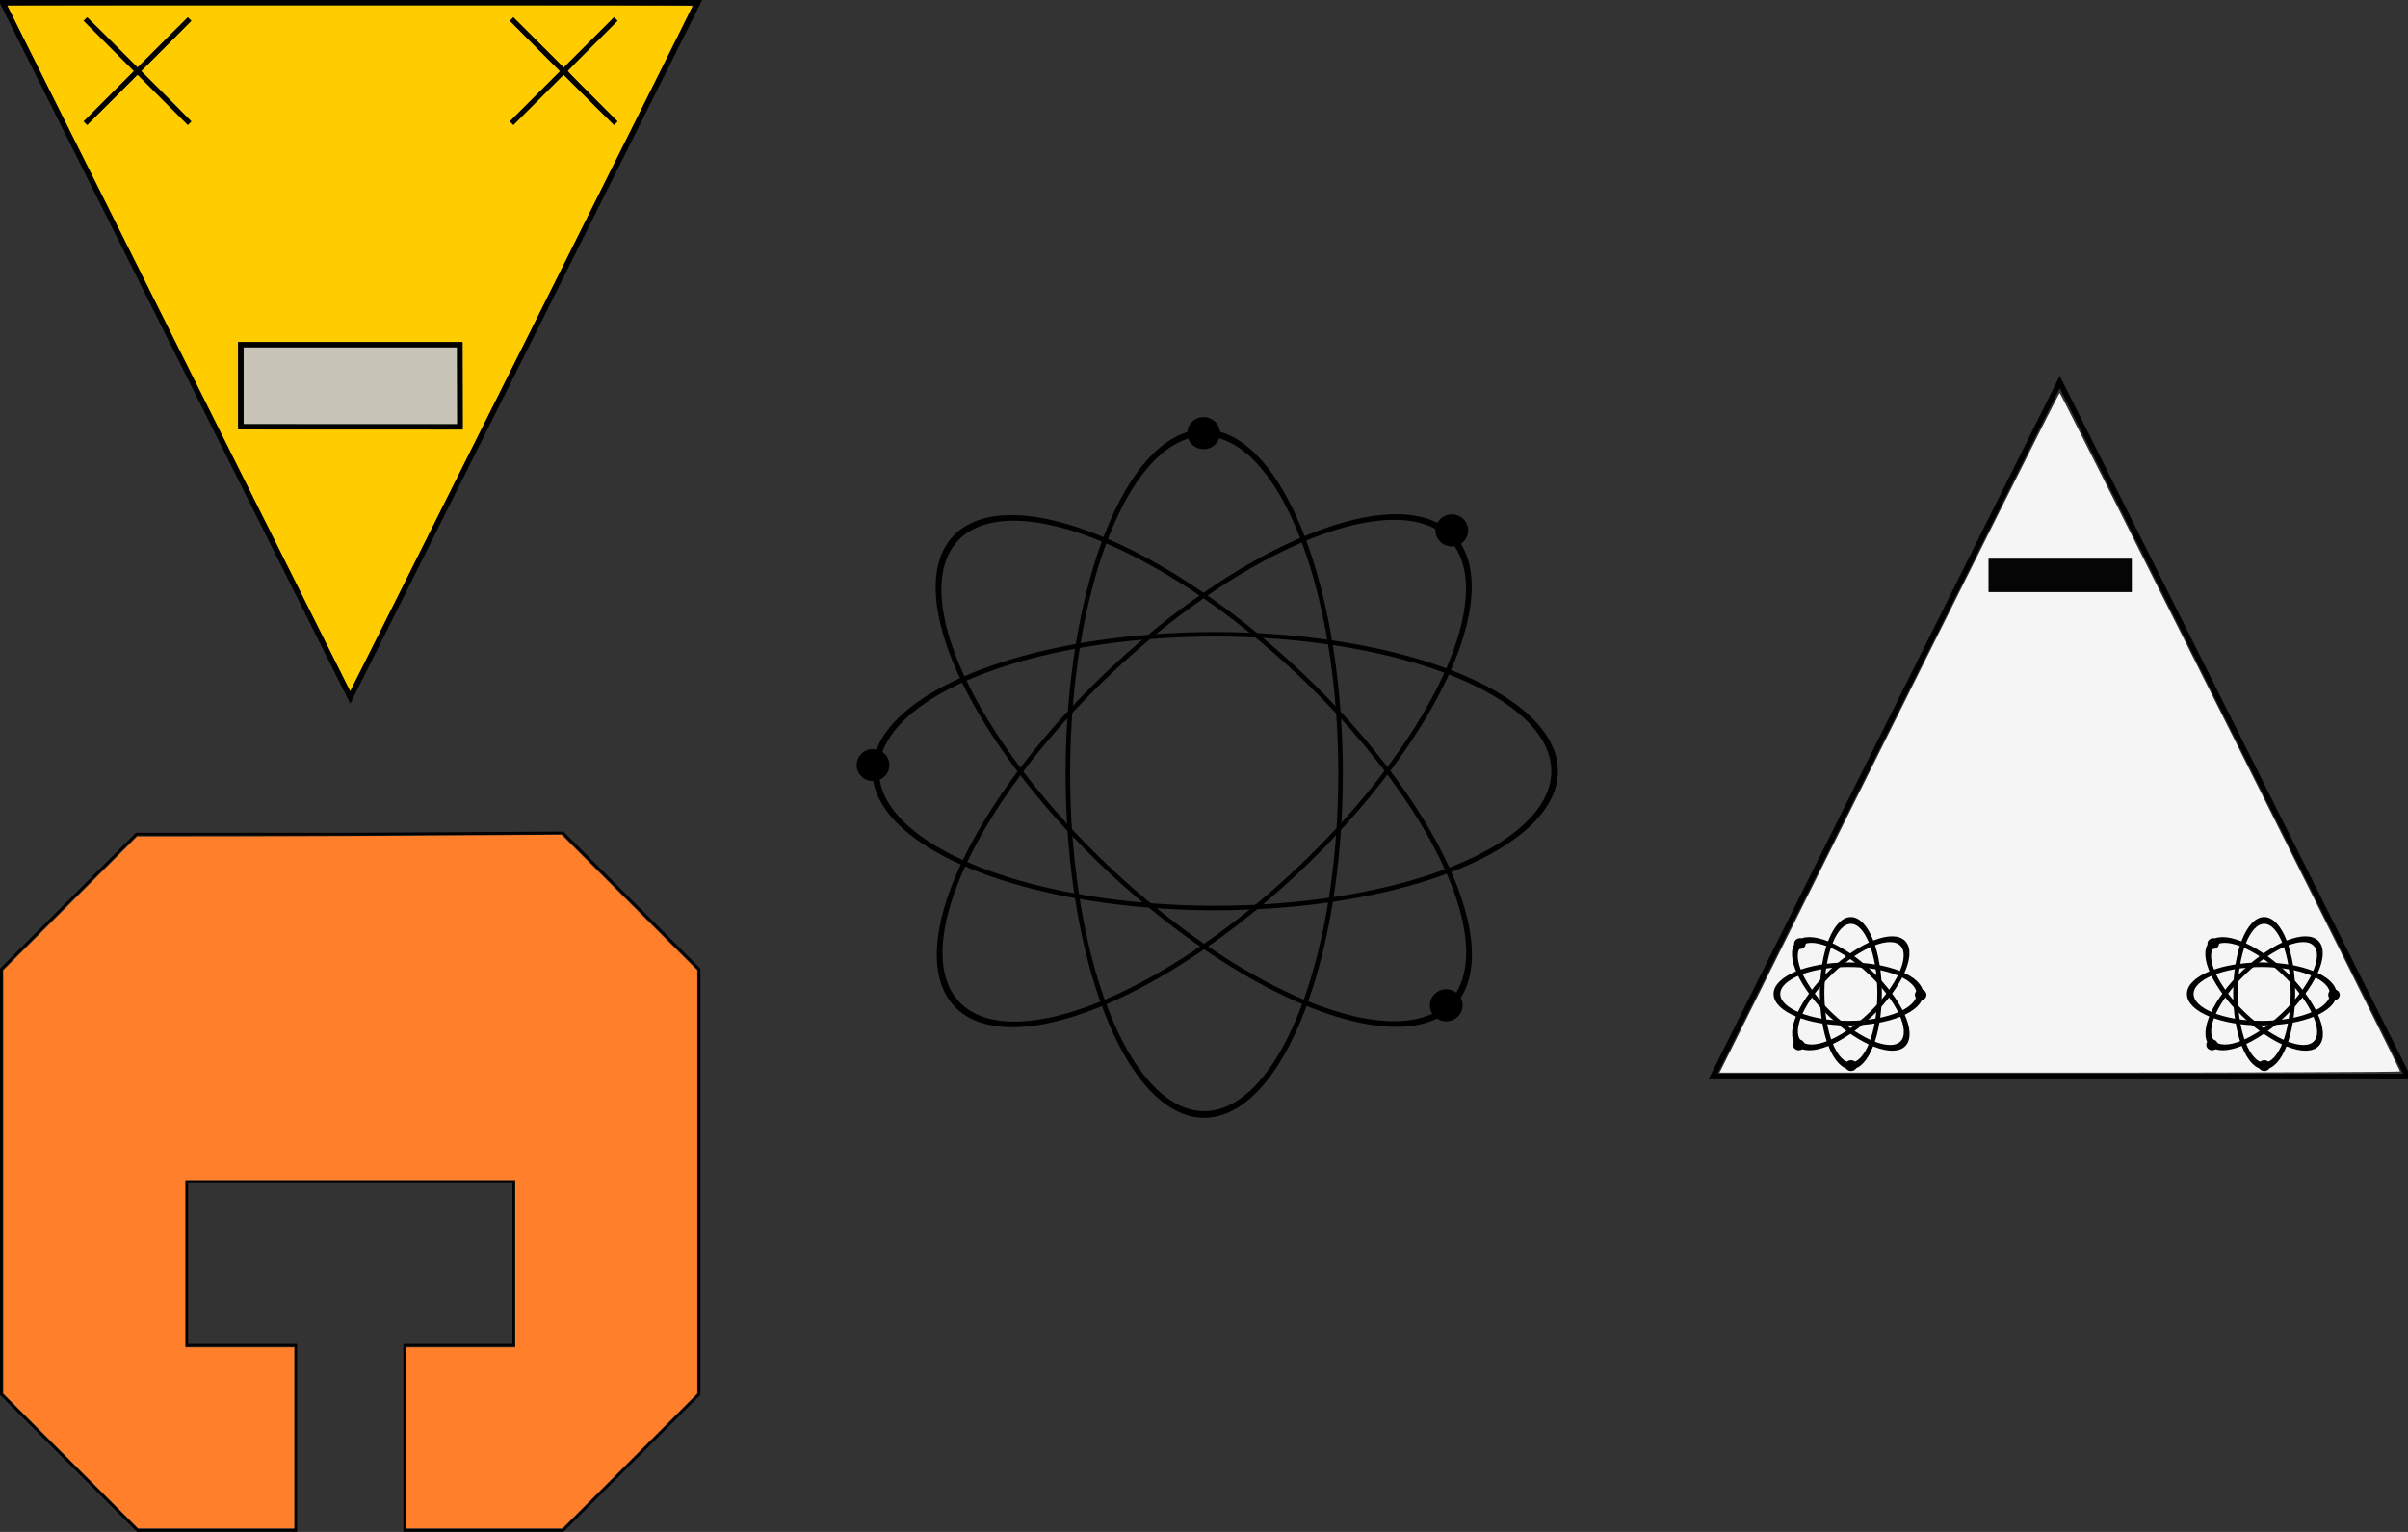 <?xml version="1.0" encoding="UTF-8" standalone="no"?>
<!-- Created with Inkscape (http://www.inkscape.org/) -->

<svg
   xmlns:dc="http://purl.org/dc/elements/1.1/"
   xmlns:cc="http://creativecommons.org/ns#"
   xmlns:rdf="http://www.w3.org/1999/02/22-rdf-syntax-ns#"
   xmlns:svg="http://www.w3.org/2000/svg"
   xmlns="http://www.w3.org/2000/svg"
   xmlns:sodipodi="http://sodipodi.sourceforge.net/DTD/sodipodi-0.dtd"
   xmlns:inkscape="http://www.inkscape.org/namespaces/inkscape"
   width="440"
   height="280"
   id="svg2"
   version="1.1"
   inkscape:version="0.48.2 r9819"
   sodipodi:docname="promotional.svg"
   inkscape:export-filename="/repos/project-helium/Source/Images/promotional.png"
   inkscape:export-xdpi="90"
   inkscape:export-ydpi="90">
  <rect width="100%" height="100%" fill="#333333" stroke="none"/>
  <defs
     id="defs4" />
  <sodipodi:namedview
     id="base"
     pagecolor="#ffffff"
     bordercolor="#666666"
     borderopacity="1.0"
     inkscape:pageopacity="0.0"
     inkscape:pageshadow="2"
     inkscape:zoom="0.98994949"
     inkscape:cx="164.70519"
     inkscape:cy="108.01907"
     inkscape:document-units="px"
     inkscape:current-layer="layer1"
     showgrid="false"
     inkscape:showpageshadow="false"
     inkscape:snap-grids="false"
     inkscape:snap-page="true"
     showguides="true"
     inkscape:guide-bbox="true"
     width="440px"
     inkscape:window-width="1280"
     inkscape:window-height="718"
     inkscape:window-x="0"
     inkscape:window-y="26"
     inkscape:window-maximized="1">
    <inkscape:grid
       type="xygrid"
       id="grid3401"
       empspacing="5"
       visible="true"
       enabled="true"
       snapvisiblegridlinesonly="true" />
    <sodipodi:guide
       orientation="1,0"
       position="220,280"
       id="guide3403" />
    <sodipodi:guide
       orientation="0,1"
       position="300,140"
       id="guide3405" />
  </sodipodi:namedview>
  <g
     inkscape:label="Layer 1"
     inkscape:groupmode="layer"
     id="layer1"
     transform="translate(0,-772.362)">
    <g
       id="g3143"
       transform="matrix(1.007,0,0,1.017,311.995,840.918)">
      <g
         style="display:inline"
         transform="translate(0,-924.362)"
         id="layer1-8"
         inkscape:label="Outline">
        <path
           inkscape:connector-curvature="0"
           id="path2999"
           d="m 63.925,925.612 63.128,124.812 -126.043,0 z"
           style="fill:none;stroke:#000000;stroke-width:1px;stroke-linecap:butt;stroke-linejoin:miter;stroke-opacity:1" />
      </g>
      <g
         style="display:inline"
         inkscape:label="Fill"
         id="layer2">
        <path
           inkscape:connector-curvature="0"
           id="path3980"
           d="M 15.096,99.726 C 52.965,24.507 63.735,3.219 63.919,3.218 64.125,3.216 125.68,124.734 125.68,125.141 c 0,0.12 -27.785,0.218 -61.745,0.218 l -61.745,0 12.905,-25.633 z"
           style="opacity:0.98;fill:#f9f9f9;fill-opacity:1;fill-rule:evenodd;stroke:none" />
        <rect
           y="33"
           x="51"
           height="6"
           width="26"
           id="rect4110"
           style="opacity:0.98;fill:#000000;fill-opacity:1;fill-rule:evenodd;stroke:none" />
      </g>
      <g
         inkscape:label="Decals"
         id="layer4">
        <path
           transform="matrix(-0.279,0,0,-0.414,-13.155,85.87)"
           d="m -121.723,-60.899 c 0,17.434 -8.367,31.567 -18.688,31.567 -10.321,0 -18.688,-14.133 -18.688,-31.567 0,-17.434 8.367,-31.567 18.688,-31.567 10.321,0 18.688,14.133 18.688,31.567 z"
           sodipodi:ry="31.567266"
           sodipodi:rx="18.687822"
           sodipodi:cy="-60.898525"
           sodipodi:cx="-140.41121"
           id="path3837"
           style="color:#000000;fill:none;stroke:#000000;stroke-width:2.945px;stroke-linecap:butt;stroke-linejoin:miter;stroke-miterlimit:4;stroke-opacity:1;stroke-dasharray:none;stroke-dashoffset:0;marker:none;visibility:visible;display:inline;overflow:visible;enable-background:accumulate"
           sodipodi:type="arc" />
        <path
           transform="matrix(0.191,0.205,-0.3,0.283,34.553,157.123)"
           d="m -121.723,-60.899 c 0,17.434 -8.367,31.567 -18.688,31.567 -10.321,0 -18.688,-14.133 -18.688,-31.567 0,-17.434 8.367,-31.567 18.688,-31.567 10.321,0 18.688,14.133 18.688,31.567 z"
           sodipodi:ry="31.567266"
           sodipodi:rx="18.687822"
           sodipodi:cy="-60.898525"
           sodipodi:cx="-140.41121"
           id="path3837-7"
           style="color:#000000;fill:none;stroke:#000000;stroke-width:2.945px;stroke-linecap:butt;stroke-linejoin:miter;stroke-miterlimit:4;stroke-opacity:1;stroke-dasharray:none;stroke-dashoffset:0;marker:none;visibility:visible;display:inline;overflow:visible;enable-background:accumulate"
           sodipodi:type="arc" />
        <path
           transform="matrix(-0.19,0.205,-0.301,-0.282,-19.003,122.825)"
           d="m -121.723,-60.899 c 0,17.434 -8.367,31.567 -18.688,31.567 -10.321,0 -18.688,-14.133 -18.688,-31.567 0,-17.434 8.367,-31.567 18.688,-31.567 10.321,0 18.688,14.133 18.688,31.567 z"
           sodipodi:ry="31.567266"
           sodipodi:rx="18.687822"
           sodipodi:cy="-60.898525"
           sodipodi:cx="-140.41121"
           id="path3837-4"
           style="color:#000000;fill:none;stroke:#000000;stroke-width:2.945px;stroke-linecap:butt;stroke-linejoin:miter;stroke-miterlimit:4;stroke-opacity:1;stroke-dasharray:none;stroke-dashoffset:0;marker:none;visibility:visible;display:inline;overflow:visible;enable-background:accumulate"
           sodipodi:type="arc" />
        <path
           transform="matrix(0,-0.281,0.411,0,50.605,71.765)"
           d="m -121.723,-60.899 c 0,17.434 -8.367,31.567 -18.688,31.567 -10.321,0 -18.688,-14.133 -18.688,-31.567 0,-17.434 8.367,-31.567 18.688,-31.567 10.321,0 18.688,14.133 18.688,31.567 z"
           sodipodi:ry="31.567266"
           sodipodi:rx="18.687822"
           sodipodi:cy="-60.898525"
           sodipodi:cx="-140.41121"
           id="path3837-0"
           style="color:#000000;fill:none;stroke:#000000;stroke-width:2.945px;stroke-linecap:butt;stroke-linejoin:miter;stroke-miterlimit:4;stroke-opacity:1;stroke-dasharray:none;stroke-dashoffset:0;marker:none;visibility:visible;display:inline;overflow:visible;enable-background:accumulate"
           sodipodi:type="arc" />
        <path
           transform="matrix(-0.085,0,0,-0.073,20.873,117.919)"
           d="m -54.801,-84.637 c 0,3.905 -2.714,7.071 -6.061,7.071 -3.347,0 -6.061,-3.166 -6.061,-7.071 0,-3.905 2.714,-7.071 6.061,-7.071 3.347,0 6.061,3.166 6.061,7.071 z"
           sodipodi:ry="7.0710678"
           sodipodi:rx="6.0609155"
           sodipodi:cy="-84.637108"
           sodipodi:cx="-60.861691"
           id="path3871"
           style="color:#000000;fill:#000000;fill-opacity:1;fill-rule:evenodd;stroke:#000000;stroke-width:12.734px;stroke-linecap:butt;stroke-linejoin:miter;stroke-miterlimit:4;stroke-opacity:1;stroke-dasharray:none;stroke-dashoffset:0;marker:none;visibility:visible;display:inline;overflow:visible;enable-background:accumulate"
           sodipodi:type="arc" />
        <path
           transform="matrix(-0.085,0,0,-0.073,11.388,114.193)"
           d="m -54.801,-84.637 c 0,3.905 -2.714,7.071 -6.061,7.071 -3.347,0 -6.061,-3.166 -6.061,-7.071 0,-3.905 2.714,-7.071 6.061,-7.071 3.347,0 6.061,3.166 6.061,7.071 z"
           sodipodi:ry="7.0710678"
           sodipodi:rx="6.0609155"
           sodipodi:cy="-84.637108"
           sodipodi:cx="-60.861691"
           id="path3871-4"
           style="color:#000000;fill:#000000;fill-opacity:1;fill-rule:evenodd;stroke:#000000;stroke-width:12.734px;stroke-linecap:butt;stroke-linejoin:miter;stroke-miterlimit:4;stroke-opacity:1;stroke-dasharray:none;stroke-dashoffset:0;marker:none;visibility:visible;display:inline;overflow:visible;enable-background:accumulate"
           sodipodi:type="arc" />
        <path
           transform="matrix(-0.085,0,0,-0.073,11.601,96.001)"
           d="m -54.801,-84.637 c 0,3.905 -2.714,7.071 -6.061,7.071 -3.347,0 -6.061,-3.166 -6.061,-7.071 0,-3.905 2.714,-7.071 6.061,-7.071 3.347,0 6.061,3.166 6.061,7.071 z"
           sodipodi:ry="7.0710678"
           sodipodi:rx="6.0609155"
           sodipodi:cy="-84.637108"
           sodipodi:cx="-60.861691"
           id="path3871-8"
           style="color:#000000;fill:#000000;fill-opacity:1;fill-rule:evenodd;stroke:#000000;stroke-width:12.734px;stroke-linecap:butt;stroke-linejoin:miter;stroke-miterlimit:4;stroke-opacity:1;stroke-dasharray:none;stroke-dashoffset:0;marker:none;visibility:visible;display:inline;overflow:visible;enable-background:accumulate"
           sodipodi:type="arc" />
        <path
           transform="matrix(-0.085,0,0,-0.073,33.509,105.204)"
           d="m -54.801,-84.637 c 0,3.905 -2.714,7.071 -6.061,7.071 -3.347,0 -6.061,-3.166 -6.061,-7.071 0,-3.905 2.714,-7.071 6.061,-7.071 3.347,0 6.061,3.166 6.061,7.071 z"
           sodipodi:ry="7.0710678"
           sodipodi:rx="6.0609155"
           sodipodi:cy="-84.637108"
           sodipodi:cx="-60.861691"
           id="path3871-82"
           style="color:#000000;fill:#000000;fill-opacity:1;fill-rule:evenodd;stroke:#000000;stroke-width:12.734px;stroke-linecap:butt;stroke-linejoin:miter;stroke-miterlimit:4;stroke-opacity:1;stroke-dasharray:none;stroke-dashoffset:0;marker:none;visibility:visible;display:inline;overflow:visible;enable-background:accumulate"
           sodipodi:type="arc" />
        <path
           transform="matrix(-0.279,0,0,-0.414,61.845,85.87)"
           d="m -121.723,-60.899 c 0,17.434 -8.367,31.567 -18.688,31.567 -10.321,0 -18.688,-14.133 -18.688,-31.567 0,-17.434 8.367,-31.567 18.688,-31.567 10.321,0 18.688,14.133 18.688,31.567 z"
           sodipodi:ry="31.567266"
           sodipodi:rx="18.687822"
           sodipodi:cy="-60.898525"
           sodipodi:cx="-140.41121"
           id="path3837-6"
           style="color:#000000;fill:none;stroke:#000000;stroke-width:2.945px;stroke-linecap:butt;stroke-linejoin:miter;stroke-miterlimit:4;stroke-opacity:1;stroke-dasharray:none;stroke-dashoffset:0;marker:none;visibility:visible;display:inline;overflow:visible;enable-background:accumulate"
           sodipodi:type="arc" />
        <path
           transform="matrix(0.191,0.205,-0.3,0.283,109.553,157.123)"
           d="m -121.723,-60.899 c 0,17.434 -8.367,31.567 -18.688,31.567 -10.321,0 -18.688,-14.133 -18.688,-31.567 0,-17.434 8.367,-31.567 18.688,-31.567 10.321,0 18.688,14.133 18.688,31.567 z"
           sodipodi:ry="31.567266"
           sodipodi:rx="18.687822"
           sodipodi:cy="-60.898525"
           sodipodi:cx="-140.41121"
           id="path3837-7-8"
           style="color:#000000;fill:none;stroke:#000000;stroke-width:2.945px;stroke-linecap:butt;stroke-linejoin:miter;stroke-miterlimit:4;stroke-opacity:1;stroke-dasharray:none;stroke-dashoffset:0;marker:none;visibility:visible;display:inline;overflow:visible;enable-background:accumulate"
           sodipodi:type="arc" />
        <path
           transform="matrix(-0.19,0.205,-0.301,-0.282,55.997,122.825)"
           d="m -121.723,-60.899 c 0,17.434 -8.367,31.567 -18.688,31.567 -10.321,0 -18.688,-14.133 -18.688,-31.567 0,-17.434 8.367,-31.567 18.688,-31.567 10.321,0 18.688,14.133 18.688,31.567 z"
           sodipodi:ry="31.567266"
           sodipodi:rx="18.687822"
           sodipodi:cy="-60.898525"
           sodipodi:cx="-140.41121"
           id="path3837-4-5"
           style="color:#000000;fill:none;stroke:#000000;stroke-width:2.945px;stroke-linecap:butt;stroke-linejoin:miter;stroke-miterlimit:4;stroke-opacity:1;stroke-dasharray:none;stroke-dashoffset:0;marker:none;visibility:visible;display:inline;overflow:visible;enable-background:accumulate"
           sodipodi:type="arc" />
        <path
           transform="matrix(0,-0.281,0.411,0,125.605,71.765)"
           d="m -121.723,-60.899 c 0,17.434 -8.367,31.567 -18.688,31.567 -10.321,0 -18.688,-14.133 -18.688,-31.567 0,-17.434 8.367,-31.567 18.688,-31.567 10.321,0 18.688,14.133 18.688,31.567 z"
           sodipodi:ry="31.567266"
           sodipodi:rx="18.687822"
           sodipodi:cy="-60.898525"
           sodipodi:cx="-140.41121"
           id="path3837-0-7"
           style="color:#000000;fill:none;stroke:#000000;stroke-width:2.945px;stroke-linecap:butt;stroke-linejoin:miter;stroke-miterlimit:4;stroke-opacity:1;stroke-dasharray:none;stroke-dashoffset:0;marker:none;visibility:visible;display:inline;overflow:visible;enable-background:accumulate"
           sodipodi:type="arc" />
        <path
           transform="matrix(-0.085,0,0,-0.073,95.873,117.919)"
           d="m -54.801,-84.637 c 0,3.905 -2.714,7.071 -6.061,7.071 -3.347,0 -6.061,-3.166 -6.061,-7.071 0,-3.905 2.714,-7.071 6.061,-7.071 3.347,0 6.061,3.166 6.061,7.071 z"
           sodipodi:ry="7.0710678"
           sodipodi:rx="6.0609155"
           sodipodi:cy="-84.637108"
           sodipodi:cx="-60.861691"
           id="path3871-6"
           style="color:#000000;fill:#000000;fill-opacity:1;fill-rule:evenodd;stroke:#000000;stroke-width:12.734px;stroke-linecap:butt;stroke-linejoin:miter;stroke-miterlimit:4;stroke-opacity:1;stroke-dasharray:none;stroke-dashoffset:0;marker:none;visibility:visible;display:inline;overflow:visible;enable-background:accumulate"
           sodipodi:type="arc" />
        <path
           transform="matrix(-0.085,0,0,-0.073,86.388,114.193)"
           d="m -54.801,-84.637 c 0,3.905 -2.714,7.071 -6.061,7.071 -3.347,0 -6.061,-3.166 -6.061,-7.071 0,-3.905 2.714,-7.071 6.061,-7.071 3.347,0 6.061,3.166 6.061,7.071 z"
           sodipodi:ry="7.0710678"
           sodipodi:rx="6.0609155"
           sodipodi:cy="-84.637108"
           sodipodi:cx="-60.861691"
           id="path3871-4-1"
           style="color:#000000;fill:#000000;fill-opacity:1;fill-rule:evenodd;stroke:#000000;stroke-width:12.734px;stroke-linecap:butt;stroke-linejoin:miter;stroke-miterlimit:4;stroke-opacity:1;stroke-dasharray:none;stroke-dashoffset:0;marker:none;visibility:visible;display:inline;overflow:visible;enable-background:accumulate"
           sodipodi:type="arc" />
        <path
           transform="matrix(-0.085,0,0,-0.073,86.601,96.001)"
           d="m -54.801,-84.637 c 0,3.905 -2.714,7.071 -6.061,7.071 -3.347,0 -6.061,-3.166 -6.061,-7.071 0,-3.905 2.714,-7.071 6.061,-7.071 3.347,0 6.061,3.166 6.061,7.071 z"
           sodipodi:ry="7.0710678"
           sodipodi:rx="6.0609155"
           sodipodi:cy="-84.637108"
           sodipodi:cx="-60.861691"
           id="path3871-8-8"
           style="color:#000000;fill:#000000;fill-opacity:1;fill-rule:evenodd;stroke:#000000;stroke-width:12.734px;stroke-linecap:butt;stroke-linejoin:miter;stroke-miterlimit:4;stroke-opacity:1;stroke-dasharray:none;stroke-dashoffset:0;marker:none;visibility:visible;display:inline;overflow:visible;enable-background:accumulate"
           sodipodi:type="arc" />
        <path
           transform="matrix(-0.085,0,0,-0.073,108.509,105.204)"
           d="m -54.801,-84.637 c 0,3.905 -2.714,7.071 -6.061,7.071 -3.347,0 -6.061,-3.166 -6.061,-7.071 0,-3.905 2.714,-7.071 6.061,-7.071 3.347,0 6.061,3.166 6.061,7.071 z"
           sodipodi:ry="7.0710678"
           sodipodi:rx="6.0609155"
           sodipodi:cy="-84.637108"
           sodipodi:cx="-60.861691"
           id="path3871-82-9"
           style="color:#000000;fill:#000000;fill-opacity:1;fill-rule:evenodd;stroke:#000000;stroke-width:12.734px;stroke-linecap:butt;stroke-linejoin:miter;stroke-miterlimit:4;stroke-opacity:1;stroke-dasharray:none;stroke-dashoffset:0;marker:none;visibility:visible;display:inline;overflow:visible;enable-background:accumulate"
           sodipodi:type="arc" />
      </g>
    </g>
    <g
       id="g3246"
       transform="matrix(0.996,0,0,0.996,0.249,924.611)">
      <g
         transform="translate(0,-924.362)"
         id="layer1-3"
         inkscape:label="Outline">
        <path
           sodipodi:nodetypes="cccccccccccccccccc"
           transform="translate(0,924.362)"
           inkscape:connector-curvature="0"
           id="path3017"
           d="m 64.145,0.216 -39.36,0 L 0,25 l 0,78 25,25 29,0 0,-34 -20,0 0,-30 60,0 0,30 -20,0 0,34 29,0 25,-25 0,-78 -25,-25 z"
           style="fill:none;stroke:#000000;stroke-width:0.5;stroke-linecap:butt;stroke-linejoin:miter;stroke-miterlimit:4;stroke-opacity:1;stroke-dasharray:none" />
      </g>
      <g
         inkscape:label="Color"
         id="layer2-3">
        <path
           inkscape:connector-curvature="0"
           id="path3788"
           d="m 12.714,115.237 -12.366,-12.367 0,-38.838 0,-38.838 L 12.624,12.917 24.901,0.64 41.33,0.629 c 9.036,-0.006 26.554,-0.078 38.929,-0.162 l 22.5,-0.151 12.455,12.438 12.455,12.438 0,38.84 0,38.84 -12.367,12.366 -12.367,12.366 -14.33,0 -14.33,0 0,-16.607 0,-16.607 10,0 10,0 0,-15.357 0,-15.357 -30.268,0 -30.268,0 0,15.357 0,15.357 10,0 10,0 0,16.607 0,16.607 -14.331,0 -14.331,0 -12.366,-12.367 0,0 z"
           style="fill:#ff7f2a;fill-opacity:1;stroke-width:0.5;stroke-miterlimit:4;stroke-dasharray:none" />
      </g>
    </g>
    <g
       id="g3319"
       transform="translate(0,772.362)">
      <g
         style="display:inline"
         transform="translate(0,-924.362)"
         id="layer1-88"
         inkscape:label="Color">
        <path
           transform="translate(0,924.362)"
           inkscape:connector-curvature="0"
           id="path3061"
           d="M 32.596,63.724 C 15.374,29.28 1.284,1.043 1.284,0.974 c 0,-0.069 28.181,-0.125 62.625,-0.125 41.617,0 62.625,0.084 62.625,0.25 0,0.246 -62.44,125.25 -62.563,125.25 -0.034,0 -14.153,-28.181 -31.375,-62.625 z m 51.938,6.75 0,-7.875 -20.5,0 -20.5,0 0,7.875 0,7.875 20.5,0 20.5,0 0,-7.875 z M 29.717,18.156 c 3.637,3.637 4.618,4.492 4.867,4.243 0.249,-0.249 -0.606,-1.229 -4.243,-4.867 l -4.555,-4.555 4.554,-4.559 C 33.963,4.791 34.831,3.796 34.584,3.549 34.337,3.303 33.342,4.17 29.715,7.794 L 25.156,12.348 20.601,7.793 C 16.97,4.162 15.983,3.301 15.735,3.549 15.487,3.796 16.348,4.785 19.979,8.419 l 4.555,4.56 -4.615,4.61 c -3.677,3.673 -4.557,4.679 -4.331,4.951 0.228,0.274 1.197,-0.57 4.929,-4.299 l 4.645,-4.64 4.555,4.555 z m 78.583,-0.416 c -2.484,-2.487 -4.516,-4.634 -4.516,-4.771 0,-0.138 2.023,-2.271 4.495,-4.74 2.997,-2.994 4.412,-4.573 4.245,-4.74 -0.167,-0.167 -1.79,1.288 -4.87,4.365 L 103.034,12.469 98.414,7.854 C 94.738,4.183 93.731,3.303 93.484,3.549 c -0.247,0.247 0.633,1.254 4.305,4.93 l 4.615,4.62 -4.588,4.593 c -3.067,3.071 -4.487,4.656 -4.282,4.782 0.199,0.123 1.889,-1.392 4.843,-4.343 l 4.537,-4.532 4.609,4.615 c 3.672,3.676 4.679,4.557 4.951,4.331 0.274,-0.228 -0.546,-1.172 -4.175,-4.804 l 0,0 z"
           style="fill:#ffcc00;fill-opacity:1;stroke-width:0.5;stroke-miterlimit:4;stroke-dasharray:none" />
        <path
           transform="translate(0,924.362)"
           inkscape:connector-curvature="0"
           id="path3063"
           d="m 44.534,70.474 0,-7.125 19.5,0 19.5,0 0,7.125 0,7.125 -19.5,0 -19.5,0 0,-7.125 z"
           style="fill:#c8c4b7;fill-opacity:1;stroke-width:0.5;stroke-miterlimit:4;stroke-dasharray:none" />
      </g>
      <g
         inkscape:label="Outline"
         id="layer2-8">
        <path
           sodipodi:nodetypes="cccc"
           inkscape:connector-curvature="0"
           id="path3045"
           d="M 0.5,0.5 64,127.5 127.5,0.5 z"
           style="fill:none;stroke:#000000;stroke-width:1px;stroke-linecap:butt;stroke-linejoin:miter;stroke-opacity:1" />
        <path
           sodipodi:nodetypes="ccccc"
           inkscape:connector-curvature="0"
           id="path3051"
           d="m 44,78 0,-15 40,0 0.057,15.016 z"
           style="fill:none;stroke:#000000;stroke-width:1px;stroke-linecap:butt;stroke-linejoin:miter;stroke-opacity:1" />
        <path
           inkscape:connector-curvature="0"
           id="path3053"
           d="M 15.597,3.472 34.653,22.528"
           style="fill:none;stroke:#000000;stroke-width:0.944px;stroke-linecap:butt;stroke-linejoin:miter;stroke-opacity:1" />
        <path
           inkscape:connector-curvature="0"
           id="path3055"
           d="M 25.083,13.042 34.65,3.475 15.6,22.525"
           style="fill:none;stroke:#000000;stroke-width:0.949px;stroke-linecap:butt;stroke-linejoin:miter;stroke-opacity:1" />
        <path
           style="fill:none;stroke:#000000;stroke-width:0.944px;stroke-linecap:butt;stroke-linejoin:miter;stroke-opacity:1"
           d="M 93.472,3.472 112.528,22.528"
           id="path3057"
           inkscape:connector-curvature="0" />
        <path
           style="fill:none;stroke:#000000;stroke-width:0.949px;stroke-linecap:butt;stroke-linejoin:miter;stroke-opacity:1"
           d="M 102.958,13.042 112.525,3.475 93.475,22.525"
           id="path3059"
           inkscape:connector-curvature="0" />
      </g>
    </g>
    <g
       transform="matrix(1,0,0,0.998,156.587,-73.793)"
       id="layer1-7"
       inkscape:label="Layer 1">
      <path
         transform="matrix(1.333,0,0,1.977,250.621,1109.941)"
         d="m -121.723,-60.899 a 18.688,31.567 0 1 1 -37.376,0 18.688,31.567 0 1 1 37.376,0 z"
         sodipodi:ry="31.567266"
         sodipodi:rx="18.687822"
         sodipodi:cy="-60.898525"
         sodipodi:cx="-140.41121"
         id="path3837-76"
         style="color:#000000;fill:none;stroke:#000000;stroke-width:0.616px;stroke-linecap:butt;stroke-linejoin:miter;stroke-miterlimit:4;stroke-opacity:1;stroke-dasharray:none;stroke-dashoffset:0;marker:none;visibility:visible;display:inline;overflow:visible;enable-background:accumulate"
         sodipodi:type="arc" />
      <path
         transform="matrix(-0.913,-0.978,1.433,-1.353,22.532,769.284)"
         d="m -121.723,-60.899 a 18.688,31.567 0 1 1 -37.376,0 18.688,31.567 0 1 1 37.376,0 z"
         sodipodi:ry="31.567266"
         sodipodi:rx="18.687822"
         sodipodi:cy="-60.898525"
         sodipodi:cx="-140.41121"
         id="path3837-7-4"
         style="color:#000000;fill:none;stroke:#000000;stroke-width:0.616px;stroke-linecap:butt;stroke-linejoin:miter;stroke-miterlimit:4;stroke-opacity:1;stroke-dasharray:none;stroke-dashoffset:0;marker:none;visibility:visible;display:inline;overflow:visible;enable-background:accumulate"
         sodipodi:type="arc" />
      <path
         transform="matrix(0.909,-0.982,1.438,1.348,278.581,933.258)"
         d="m -121.723,-60.899 a 18.688,31.567 0 1 1 -37.376,0 18.688,31.567 0 1 1 37.376,0 z"
         sodipodi:ry="31.567266"
         sodipodi:rx="18.687822"
         sodipodi:cy="-60.898525"
         sodipodi:cx="-140.41121"
         id="path3837-4-3"
         style="color:#000000;fill:none;stroke:#000000;stroke-width:0.616px;stroke-linecap:butt;stroke-linejoin:miter;stroke-miterlimit:4;stroke-opacity:1;stroke-dasharray:none;stroke-dashoffset:0;marker:none;visibility:visible;display:inline;overflow:visible;enable-background:accumulate"
         sodipodi:type="arc" />
      <path
         transform="matrix(0,1.341,-1.965,0,-54.212,1177.373)"
         d="m -121.723,-60.899 a 18.688,31.567 0 1 1 -37.376,0 18.688,31.567 0 1 1 37.376,0 z"
         sodipodi:ry="31.567266"
         sodipodi:rx="18.687822"
         sodipodi:cy="-60.898525"
         sodipodi:cx="-140.41121"
         id="path3837-0-0"
         style="color:#000000;fill:none;stroke:#000000;stroke-width:0.616px;stroke-linecap:butt;stroke-linejoin:miter;stroke-miterlimit:4;stroke-opacity:1;stroke-dasharray:none;stroke-dashoffset:0;marker:none;visibility:visible;display:inline;overflow:visible;enable-background:accumulate"
         sodipodi:type="arc" />
      <path
         transform="matrix(0.404,0,0,0.349,87.938,956.717)"
         d="m -54.801,-84.637 a 6.061,7.071 0 1 1 -12.122,0 6.061,7.071 0 1 1 12.122,0 z"
         sodipodi:ry="7.0710678"
         sodipodi:rx="6.0609155"
         sodipodi:cy="-84.637108"
         sodipodi:cx="-60.861691"
         id="path3871-3"
         style="color:#000000;fill:#000000;fill-opacity:1;fill-rule:evenodd;stroke:#000000;stroke-width:2.663px;stroke-linecap:butt;stroke-linejoin:miter;stroke-miterlimit:4;stroke-opacity:1;stroke-dasharray:none;stroke-dashoffset:0;marker:none;visibility:visible;display:inline;overflow:visible;enable-background:accumulate"
         sodipodi:type="arc" />
      <path
         transform="matrix(0.404,0,0,0.349,133.283,974.531)"
         d="m -54.801,-84.637 a 6.061,7.071 0 1 1 -12.122,0 6.061,7.071 0 1 1 12.122,0 z"
         sodipodi:ry="7.0710678"
         sodipodi:rx="6.0609155"
         sodipodi:cy="-84.637108"
         sodipodi:cx="-60.861691"
         id="path3871-4-0"
         style="color:#000000;fill:#000000;fill-opacity:1;fill-rule:evenodd;stroke:#000000;stroke-width:2.663px;stroke-linecap:butt;stroke-linejoin:miter;stroke-miterlimit:4;stroke-opacity:1;stroke-dasharray:none;stroke-dashoffset:0;marker:none;visibility:visible;display:inline;overflow:visible;enable-background:accumulate"
         sodipodi:type="arc" />
      <path
         transform="matrix(0.404,0,0,0.349,132.266,1061.504)"
         d="m -54.801,-84.637 a 6.061,7.071 0 1 1 -12.122,0 6.061,7.071 0 1 1 12.122,0 z"
         sodipodi:ry="7.0710678"
         sodipodi:rx="6.0609155"
         sodipodi:cy="-84.637108"
         sodipodi:cx="-60.861691"
         id="path3871-8-9"
         style="color:#000000;fill:#000000;fill-opacity:1;fill-rule:evenodd;stroke:#000000;stroke-width:2.663px;stroke-linecap:butt;stroke-linejoin:miter;stroke-miterlimit:4;stroke-opacity:1;stroke-dasharray:none;stroke-dashoffset:0;marker:none;visibility:visible;display:inline;overflow:visible;enable-background:accumulate"
         sodipodi:type="arc" />
      <path
         transform="matrix(0.404,0,0,0.349,27.523,1017.506)"
         d="m -54.801,-84.637 a 6.061,7.071 0 1 1 -12.122,0 6.061,7.071 0 1 1 12.122,0 z"
         sodipodi:ry="7.0710678"
         sodipodi:rx="6.0609155"
         sodipodi:cy="-84.637108"
         sodipodi:cx="-60.861691"
         id="path3871-82-2"
         style="color:#000000;fill:#000000;fill-opacity:1;fill-rule:evenodd;stroke:#000000;stroke-width:2.663px;stroke-linecap:butt;stroke-linejoin:miter;stroke-miterlimit:4;stroke-opacity:1;stroke-dasharray:none;stroke-dashoffset:0;marker:none;visibility:visible;display:inline;overflow:visible;enable-background:accumulate"
         sodipodi:type="arc" />
    </g>
  </g>
</svg>
